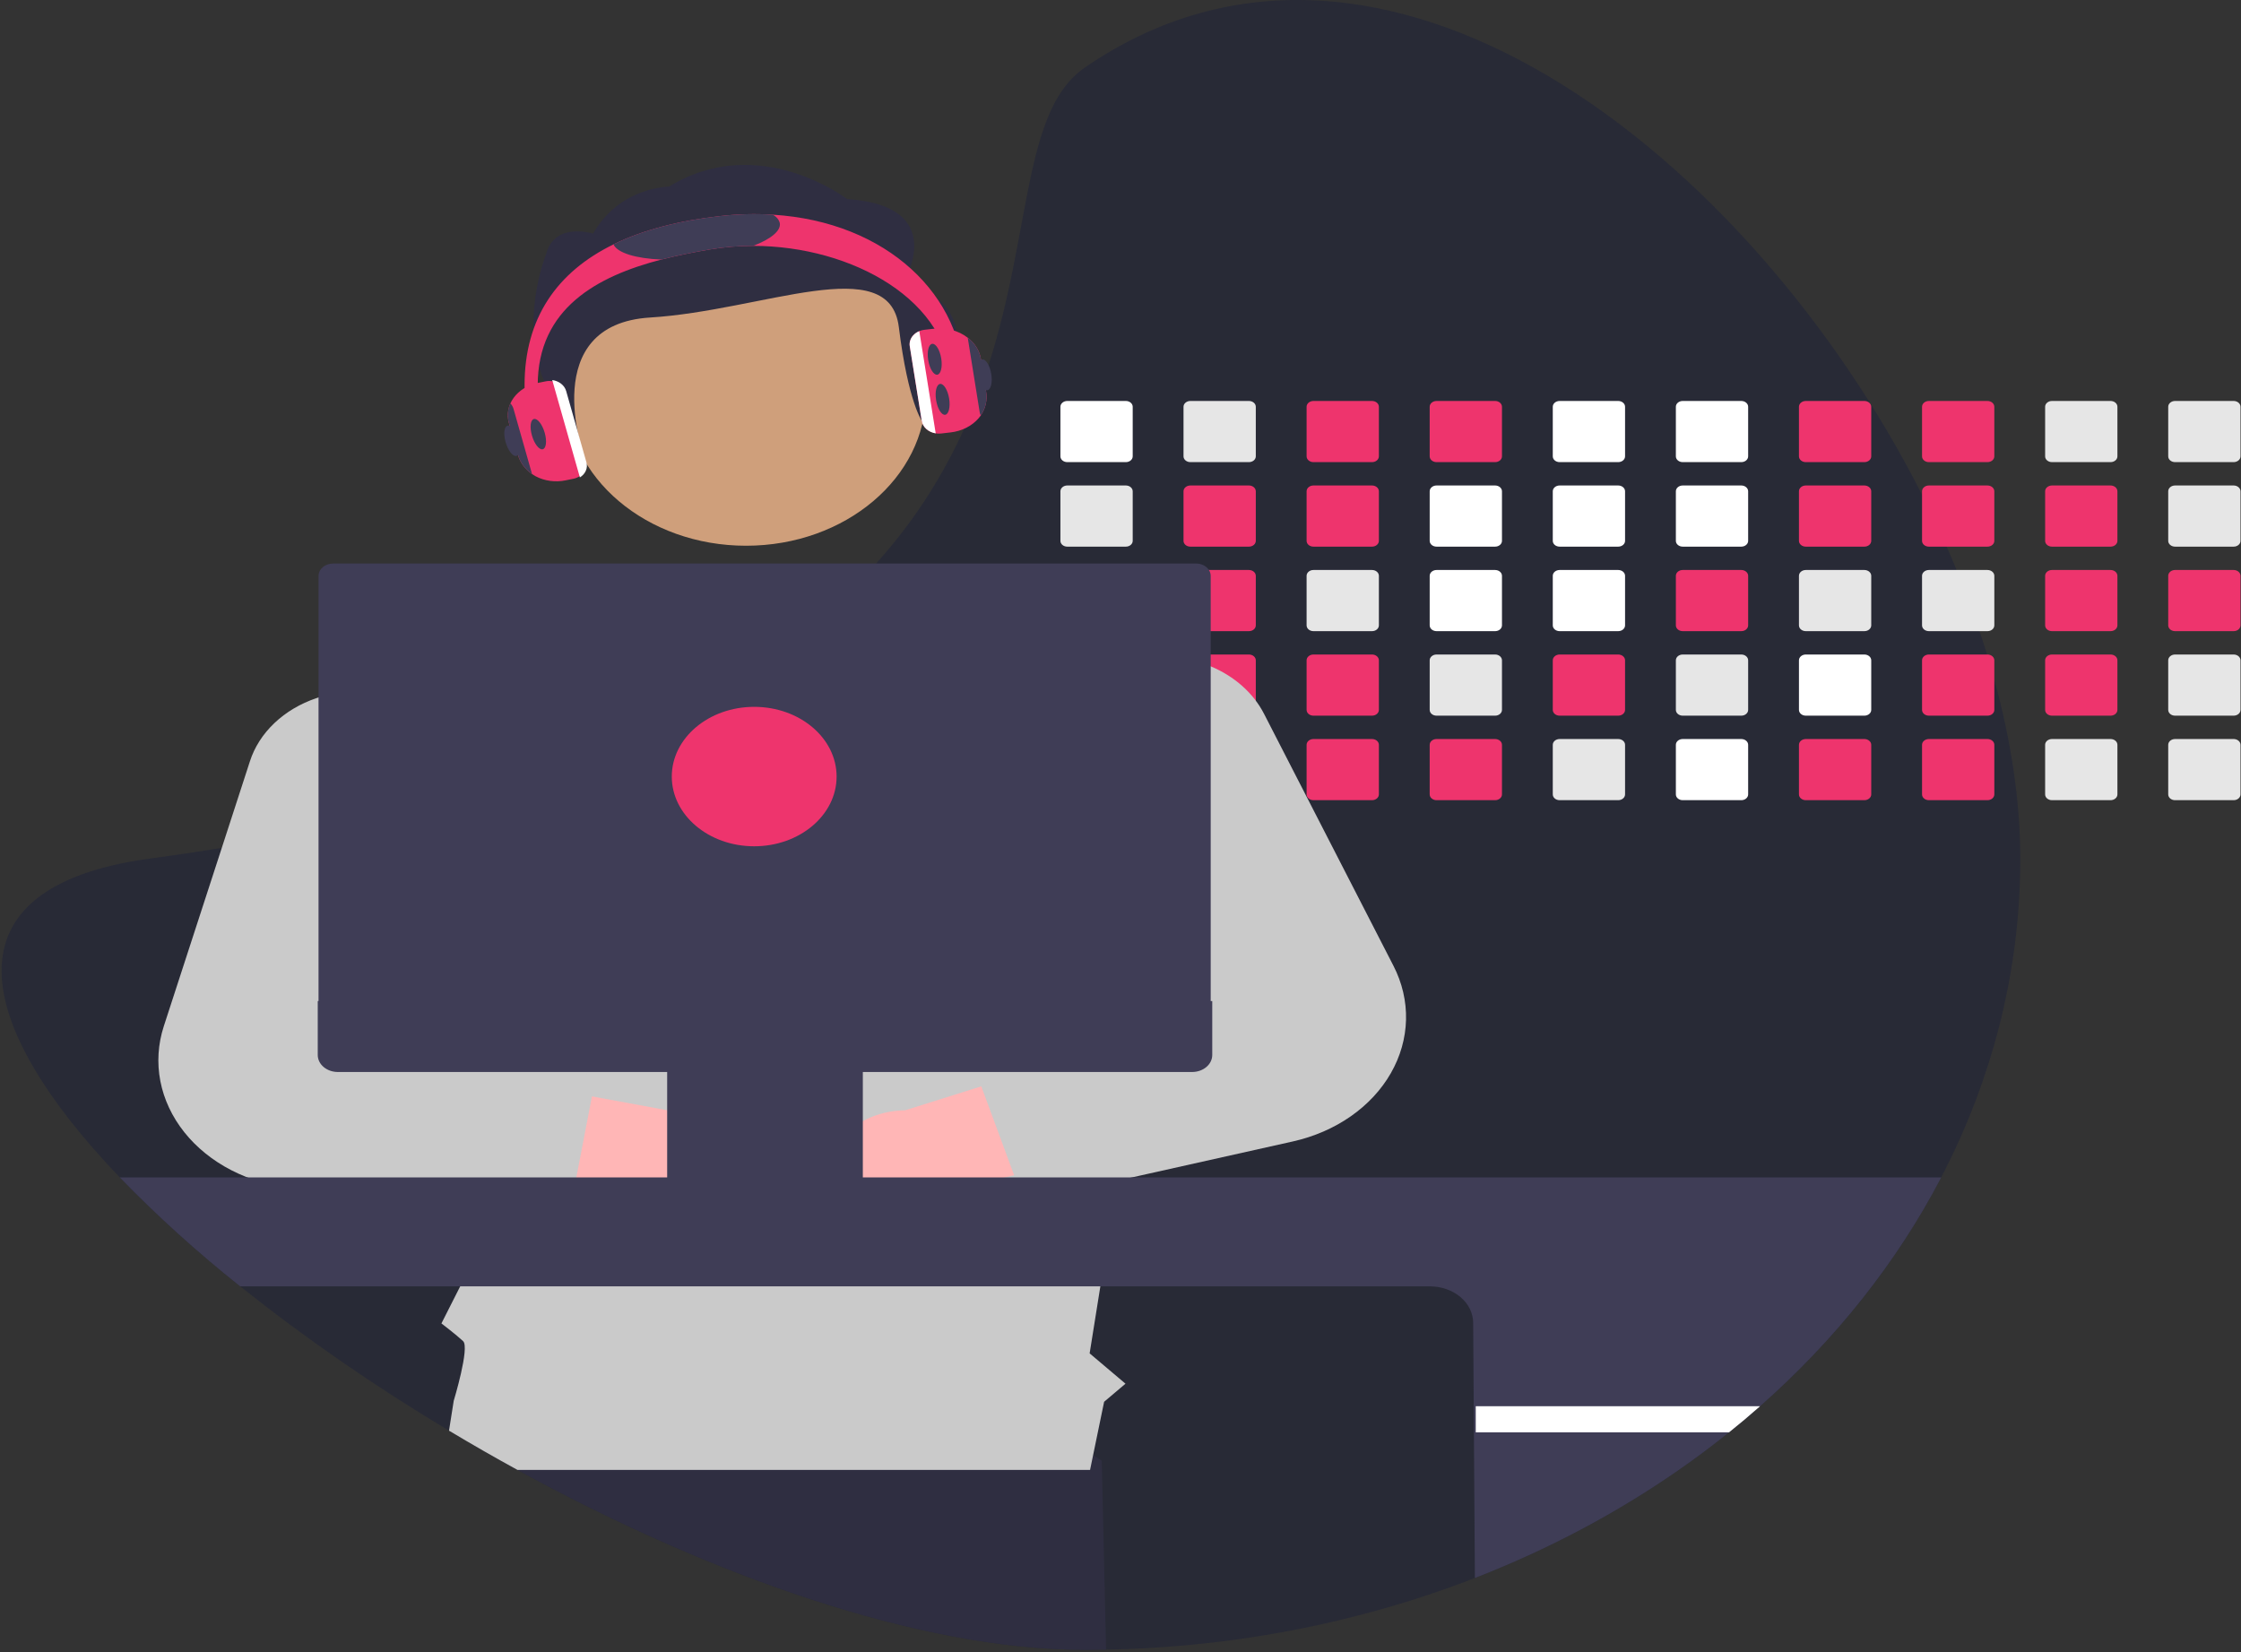 <svg width="514" height="379" viewBox="0 0 514 379" fill="none" xmlns="http://www.w3.org/2000/svg">
<rect x="0" y="0" width="514" height="379" fill="#333333" stroke="none"/>
<g clip-path="url(#clip0_344_112)">
<path d="M463.376 196.937C463.443 243.762 442.05 288.787 403.694 322.545C401.382 324.593 399.007 326.592 396.57 328.541C392.857 331.53 389.019 334.402 385.056 337.159C347.987 362.998 301.709 377.518 253.69 378.376C252.09 378.407 250.484 378.422 248.872 378.422C210.575 378.422 162.407 361.116 118.695 337.159C115.079 335.177 111.494 333.149 107.942 331.075C106.282 330.115 104.63 329.141 102.985 328.153C86.126 318.081 70.124 307.021 55.095 295.053C45.256 287.24 36.029 278.893 27.473 270.064C-6.114 235.012 -13.522 203.429 34.362 196.937C40.031 196.171 45.534 195.352 50.869 194.48C58.597 193.223 65.993 191.866 73.057 190.409C82.572 188.452 91.512 186.331 99.876 184.044C102.69 183.278 105.439 182.496 108.123 181.699C147.815 169.905 174.38 154.524 192.463 137.836C195.53 135.012 198.357 132.153 200.945 129.26C204.905 124.857 208.502 120.228 211.711 115.407C216.139 108.708 219.858 101.691 222.826 94.438L222.989 94.04C237.376 58.927 232.999 26.358 248.872 15.457C316.722 -31.144 401.194 35.22 440.843 113.481C442.842 117.424 444.722 121.392 446.482 125.383C447.273 127.166 448.036 128.952 448.771 130.741C450.703 135.405 452.456 140.08 454.029 144.768C454.633 146.556 455.209 148.342 455.756 150.126C456.342 152.052 456.903 153.973 457.423 155.893C461.281 169.956 463.376 183.824 463.376 196.937Z" fill="#282A36"/>
<path d="M253.69 378.376C252.09 378.407 250.484 378.422 248.872 378.422C210.575 378.422 162.407 361.116 118.695 337.159C115.079 335.177 111.494 333.149 107.942 331.075L111.058 315.036L205.371 304.442L252.706 335.064L253.69 378.376Z" fill="#2F2E41"/>
<path d="M258.23 91.971H244.79C244.374 91.971 243.975 92.111 243.681 92.36C243.386 92.609 243.221 92.947 243.221 93.299V104.675C243.221 104.849 243.262 105.021 243.341 105.182C243.42 105.343 243.535 105.489 243.681 105.611C243.827 105.734 244 105.832 244.19 105.898C244.381 105.964 244.585 105.998 244.79 105.998H258.23C258.645 105.998 259.044 105.859 259.338 105.611C259.632 105.363 259.798 105.026 259.8 104.675V93.299C259.799 92.947 259.633 92.61 259.339 92.361C259.045 92.112 258.646 91.972 258.23 91.971Z" fill="white"/>
<path d="M258.23 111.356H244.79C244.374 111.356 243.975 111.496 243.681 111.745C243.386 111.994 243.221 112.332 243.221 112.684V124.06C243.221 124.234 243.262 124.406 243.341 124.567C243.42 124.728 243.535 124.874 243.681 124.997C243.827 125.12 244 125.217 244.19 125.283C244.381 125.349 244.585 125.383 244.79 125.383H258.23C258.645 125.383 259.044 125.244 259.338 124.996C259.632 124.748 259.798 124.411 259.8 124.06V112.684C259.799 112.332 259.633 111.995 259.339 111.746C259.045 111.497 258.646 111.357 258.23 111.356Z" fill="#E6E6E6"/>
<path d="M258.23 130.741H244.79C244.374 130.741 243.975 130.881 243.681 131.13C243.386 131.379 243.221 131.717 243.221 132.069V143.44C243.22 143.614 243.261 143.787 243.339 143.948C243.418 144.11 243.534 144.256 243.68 144.38C243.825 144.503 243.999 144.601 244.189 144.667C244.38 144.734 244.584 144.768 244.79 144.768H258.23C258.646 144.768 259.046 144.628 259.34 144.379C259.634 144.13 259.8 143.792 259.8 143.44V132.069C259.799 131.717 259.633 131.38 259.339 131.131C259.045 130.882 258.646 130.742 258.23 130.741Z" fill="#E6E6E6"/>
<path d="M259.776 151.219C259.709 150.914 259.518 150.637 259.236 150.437C258.953 150.238 258.598 150.128 258.23 150.126H244.79C244.374 150.126 243.975 150.266 243.681 150.515C243.386 150.764 243.221 151.102 243.221 151.454V162.825C243.22 162.999 243.261 163.172 243.339 163.334C243.418 163.495 243.534 163.641 243.68 163.765C243.825 163.888 243.999 163.986 244.189 164.053C244.38 164.119 244.584 164.153 244.79 164.153H258.23C258.646 164.153 259.046 164.013 259.34 163.764C259.634 163.515 259.8 163.177 259.8 162.825V151.454C259.801 151.376 259.793 151.297 259.776 151.219Z" fill="#E6E6E6"/>
<path d="M258.84 169.614C258.647 169.546 258.439 169.511 258.23 169.511H244.79C244.584 169.511 244.38 169.545 244.189 169.612C243.999 169.678 243.825 169.776 243.68 169.9C243.534 170.023 243.418 170.17 243.339 170.331C243.261 170.492 243.22 170.665 243.221 170.84V182.21C243.22 182.385 243.26 182.558 243.338 182.719C243.417 182.881 243.532 183.028 243.678 183.151C243.824 183.275 243.998 183.372 244.189 183.439C244.379 183.505 244.584 183.539 244.79 183.538H258.23C258.646 183.538 259.046 183.398 259.34 183.149C259.634 182.9 259.8 182.562 259.8 182.21V170.84C259.799 170.578 259.708 170.323 259.537 170.105C259.367 169.887 259.124 169.716 258.84 169.614Z" fill="#E6E6E6"/>
<path d="M286.462 91.971H273.022C272.606 91.971 272.207 92.111 271.913 92.36C271.618 92.609 271.453 92.947 271.453 93.299V104.675C271.453 104.849 271.494 105.021 271.573 105.182C271.652 105.343 271.767 105.489 271.913 105.611C272.059 105.734 272.232 105.832 272.422 105.898C272.613 105.964 272.816 105.998 273.022 105.998H286.462C286.877 105.998 287.276 105.859 287.57 105.611C287.864 105.363 288.03 105.026 288.032 104.675V93.299C288.031 92.947 287.865 92.61 287.571 92.361C287.276 92.112 286.878 91.972 286.462 91.971Z" fill="#E6E6E6"/>
<path d="M286.462 111.356H273.022C272.606 111.356 272.207 111.496 271.912 111.745C271.618 111.994 271.453 112.332 271.453 112.684V124.06C271.453 124.234 271.494 124.406 271.573 124.567C271.652 124.728 271.767 124.874 271.913 124.997C272.059 125.12 272.232 125.217 272.422 125.283C272.613 125.349 272.816 125.383 273.022 125.383H286.462C286.877 125.383 287.276 125.244 287.57 124.996C287.864 124.748 288.03 124.411 288.032 124.06V112.684C288.031 112.332 287.865 111.995 287.571 111.746C287.276 111.497 286.878 111.357 286.462 111.356Z" fill="#EE346D"/>
<path d="M286.462 130.741H273.022C272.606 130.741 272.207 130.881 271.912 131.13C271.618 131.379 271.453 131.717 271.453 132.069V143.44C271.452 143.614 271.492 143.787 271.571 143.948C271.65 144.11 271.766 144.256 271.911 144.38C272.057 144.503 272.23 144.601 272.421 144.667C272.612 144.734 272.816 144.768 273.022 144.768H286.462C286.878 144.768 287.277 144.628 287.572 144.379C287.866 144.13 288.032 143.792 288.032 143.44V132.069C288.031 131.717 287.865 131.38 287.571 131.131C287.276 130.882 286.878 130.742 286.462 130.741Z" fill="#EE346D"/>
<path d="M286.462 150.126H273.022C272.693 150.126 272.372 150.214 272.106 150.378C271.839 150.541 271.64 150.771 271.537 151.035C271.481 151.17 271.453 151.312 271.453 151.454V162.825C271.452 162.999 271.492 163.172 271.571 163.334C271.65 163.495 271.765 163.641 271.911 163.765C272.057 163.888 272.23 163.986 272.421 164.053C272.612 164.119 272.816 164.153 273.022 164.153H286.462C286.878 164.153 287.277 164.013 287.572 163.764C287.866 163.515 288.032 163.177 288.032 162.825V151.454C288.031 151.102 287.865 150.765 287.571 150.516C287.276 150.268 286.878 150.127 286.462 150.126Z" fill="#EE346D"/>
<path d="M286.462 169.511H273.022C272.816 169.511 272.612 169.545 272.421 169.612C272.23 169.678 272.057 169.776 271.911 169.9C271.766 170.023 271.65 170.17 271.571 170.331C271.492 170.492 271.452 170.665 271.453 170.84V182.21C271.452 182.385 271.492 182.558 271.571 182.719C271.65 182.88 271.766 183.027 271.911 183.15C272.057 183.273 272.23 183.371 272.421 183.438C272.612 183.505 272.816 183.539 273.022 183.538H286.462C286.878 183.538 287.277 183.398 287.572 183.149C287.866 182.9 288.032 182.562 288.032 182.21V170.84C288.032 170.487 287.866 170.15 287.572 169.901C287.277 169.652 286.878 169.512 286.462 169.511Z" fill="#E6E6E6"/>
<path d="M314.694 91.971H301.254C300.838 91.971 300.439 92.111 300.144 92.36C299.85 92.609 299.685 92.947 299.684 93.299V104.675C299.685 104.849 299.725 105.021 299.804 105.182C299.883 105.343 299.999 105.489 300.145 105.611C300.291 105.734 300.464 105.832 300.654 105.898C300.844 105.964 301.048 105.998 301.254 105.998H314.694C315.109 105.998 315.508 105.859 315.802 105.611C316.096 105.363 316.262 105.026 316.264 104.675V93.299C316.262 92.947 316.097 92.61 315.802 92.361C315.508 92.112 315.11 91.972 314.694 91.971Z" fill="#EE346D"/>
<path d="M314.694 111.356H301.254C300.838 111.356 300.439 111.496 300.144 111.745C299.85 111.994 299.685 112.332 299.684 112.684V124.06C299.685 124.234 299.725 124.406 299.804 124.567C299.883 124.728 299.999 124.874 300.145 124.997C300.291 125.12 300.464 125.217 300.654 125.283C300.844 125.349 301.048 125.383 301.254 125.383H314.694C315.109 125.383 315.508 125.244 315.802 124.996C316.096 124.748 316.262 124.411 316.264 124.06V112.684C316.262 112.332 316.097 111.995 315.802 111.746C315.508 111.497 315.11 111.357 314.694 111.356Z" fill="#EE346D"/>
<path d="M314.694 130.741H301.254C300.838 130.741 300.439 130.881 300.144 131.13C299.85 131.379 299.685 131.717 299.684 132.069V143.44C299.684 143.614 299.724 143.787 299.803 143.948C299.882 144.11 299.997 144.256 300.143 144.38C300.289 144.503 300.462 144.601 300.653 144.667C300.843 144.734 301.048 144.768 301.254 144.768H314.694C315.11 144.768 315.509 144.628 315.804 144.379C316.098 144.13 316.263 143.792 316.264 143.44V132.069C316.262 131.717 316.097 131.38 315.802 131.131C315.508 130.882 315.11 130.742 314.694 130.741Z" fill="#E6E6E6"/>
<path d="M314.694 150.126H301.254C300.838 150.126 300.439 150.266 300.144 150.515C299.85 150.764 299.685 151.102 299.684 151.454V162.825C299.684 162.999 299.724 163.172 299.803 163.334C299.882 163.495 299.997 163.641 300.143 163.765C300.289 163.888 300.462 163.986 300.653 164.053C300.843 164.119 301.048 164.153 301.254 164.153H314.694C315.11 164.153 315.509 164.013 315.804 163.764C316.098 163.515 316.263 163.177 316.264 162.825V151.454C316.262 151.102 316.097 150.765 315.802 150.516C315.508 150.268 315.11 150.127 314.694 150.126Z" fill="#EE346D"/>
<path d="M314.694 169.511H301.254C301.048 169.511 300.843 169.545 300.653 169.612C300.462 169.678 300.289 169.776 300.143 169.9C299.997 170.023 299.882 170.17 299.803 170.331C299.724 170.492 299.684 170.665 299.684 170.84V182.21C299.684 182.385 299.724 182.558 299.803 182.719C299.882 182.88 299.997 183.027 300.143 183.15C300.289 183.273 300.462 183.371 300.653 183.438C300.843 183.505 301.048 183.539 301.254 183.538H314.694C315.11 183.538 315.509 183.398 315.804 183.149C316.098 182.9 316.263 182.562 316.264 182.21V170.84C316.263 170.487 316.098 170.15 315.804 169.901C315.509 169.652 315.11 169.512 314.694 169.511Z" fill="#EE346D"/>
<path d="M342.926 91.971H329.486C329.07 91.971 328.67 92.111 328.376 92.36C328.082 92.609 327.916 92.947 327.916 93.299V104.675C327.916 104.849 327.957 105.021 328.036 105.182C328.115 105.343 328.231 105.489 328.377 105.611C328.522 105.734 328.695 105.832 328.886 105.898C329.076 105.964 329.28 105.998 329.486 105.998H342.926C343.341 105.998 343.739 105.859 344.034 105.611C344.328 105.363 344.494 105.026 344.495 104.675V93.299C344.494 92.947 344.328 92.61 344.034 92.361C343.74 92.112 343.341 91.972 342.926 91.971Z" fill="#EE346D"/>
<path d="M342.926 111.356H329.486C329.07 111.356 328.67 111.496 328.376 111.745C328.082 111.994 327.916 112.332 327.916 112.684V124.06C327.916 124.234 327.957 124.406 328.036 124.567C328.115 124.728 328.231 124.874 328.377 124.997C328.522 125.12 328.695 125.217 328.886 125.283C329.076 125.349 329.28 125.383 329.486 125.383H342.926C343.341 125.383 343.739 125.244 344.034 124.996C344.328 124.748 344.494 124.411 344.495 124.06V112.684C344.494 112.332 344.328 111.995 344.034 111.746C343.74 111.497 343.341 111.357 342.926 111.356Z" fill="white"/>
<path d="M342.926 130.741H329.486C329.07 130.741 328.67 130.881 328.376 131.13C328.082 131.379 327.916 131.717 327.916 132.069V143.44C327.916 143.614 327.956 143.787 328.035 143.948C328.113 144.11 328.229 144.256 328.375 144.38C328.521 144.503 328.694 144.601 328.885 144.667C329.075 144.734 329.28 144.768 329.486 144.768H342.926C343.342 144.768 343.741 144.628 344.035 144.379C344.33 144.13 344.495 143.792 344.495 143.44V132.069C344.494 131.717 344.328 131.38 344.034 131.131C343.74 130.882 343.342 130.742 342.926 130.741Z" fill="white"/>
<path d="M342.926 150.126H329.486C329.07 150.126 328.67 150.266 328.376 150.515C328.082 150.764 327.916 151.102 327.916 151.454V162.825C327.916 162.999 327.956 163.172 328.035 163.334C328.113 163.495 328.229 163.641 328.375 163.765C328.521 163.888 328.694 163.986 328.885 164.053C329.075 164.119 329.28 164.153 329.486 164.153H342.926C343.342 164.153 343.741 164.013 344.035 163.764C344.33 163.515 344.495 163.177 344.495 162.825V151.454C344.494 151.102 344.328 150.765 344.034 150.516C343.74 150.268 343.342 150.127 342.926 150.126Z" fill="#E6E6E6"/>
<path d="M342.926 169.511H329.486C329.28 169.511 329.075 169.545 328.885 169.612C328.694 169.678 328.521 169.776 328.375 169.9C328.229 170.023 328.113 170.17 328.035 170.331C327.956 170.492 327.916 170.665 327.916 170.84V182.21C327.916 182.385 327.956 182.558 328.035 182.719C328.113 182.88 328.229 183.027 328.375 183.15C328.521 183.273 328.694 183.371 328.885 183.438C329.075 183.505 329.28 183.539 329.486 183.538H342.926C343.342 183.538 343.741 183.398 344.035 183.149C344.33 182.9 344.495 182.562 344.495 182.21V170.84C344.495 170.487 344.33 170.15 344.035 169.901C343.741 169.652 343.342 169.512 342.926 169.511Z" fill="#EE346D"/>
<path d="M371.157 91.971H357.712C357.296 91.972 356.898 92.112 356.605 92.361C356.312 92.61 356.148 92.948 356.148 93.299V104.675C356.148 105.025 356.313 105.362 356.606 105.61C356.899 105.858 357.297 105.998 357.712 105.998H371.157C371.573 105.998 371.971 105.859 372.265 105.611C372.56 105.363 372.726 105.026 372.727 104.675V93.299C372.726 92.947 372.56 92.61 372.266 92.361C371.972 92.112 371.573 91.972 371.157 91.971Z" fill="white"/>
<path d="M371.157 111.356H357.712C357.296 111.357 356.898 111.498 356.605 111.747C356.312 111.996 356.148 112.333 356.148 112.684V124.06C356.148 124.411 356.313 124.747 356.606 124.995C356.899 125.243 357.297 125.383 357.712 125.383H371.157C371.573 125.383 371.971 125.244 372.265 124.996C372.56 124.748 372.726 124.411 372.727 124.06V112.684C372.726 112.332 372.56 111.995 372.266 111.746C371.972 111.497 371.573 111.357 371.157 111.356Z" fill="white"/>
<path d="M371.157 130.741H357.712C357.296 130.742 356.898 130.883 356.605 131.132C356.312 131.381 356.148 131.718 356.148 132.069V143.44C356.147 143.614 356.187 143.786 356.266 143.947C356.344 144.108 356.459 144.255 356.604 144.378C356.749 144.502 356.922 144.599 357.112 144.666C357.302 144.733 357.506 144.768 357.712 144.768H371.157C371.574 144.768 371.973 144.628 372.267 144.379C372.561 144.13 372.727 143.792 372.727 143.44V132.069C372.726 131.717 372.56 131.38 372.266 131.131C371.972 130.882 371.573 130.742 371.157 130.741Z" fill="white"/>
<path d="M371.157 150.126H357.712C357.296 150.127 356.898 150.268 356.605 150.517C356.312 150.766 356.148 151.103 356.148 151.454V162.825C356.147 162.999 356.187 163.172 356.266 163.333C356.344 163.494 356.459 163.64 356.604 163.763C356.749 163.887 356.922 163.985 357.112 164.051C357.302 164.118 357.506 164.153 357.712 164.153H371.157C371.574 164.153 371.973 164.013 372.267 163.764C372.561 163.515 372.727 163.177 372.727 162.825V151.454C372.726 151.102 372.56 150.765 372.266 150.516C371.972 150.268 371.573 150.127 371.157 150.126Z" fill="#EE346D"/>
<path d="M371.157 169.511H357.712C357.506 169.512 357.302 169.546 357.112 169.613C356.922 169.68 356.749 169.778 356.604 169.901C356.459 170.025 356.344 170.171 356.266 170.332C356.187 170.493 356.147 170.665 356.148 170.84V182.21C356.147 182.384 356.187 182.557 356.266 182.718C356.344 182.879 356.459 183.025 356.604 183.149C356.749 183.272 356.922 183.37 357.112 183.437C357.302 183.504 357.506 183.538 357.712 183.538H371.157C371.574 183.538 371.973 183.398 372.267 183.149C372.561 182.9 372.727 182.562 372.727 182.21V170.84C372.727 170.487 372.561 170.15 372.267 169.901C371.973 169.652 371.574 169.512 371.157 169.511Z" fill="#E6E6E6"/>
<path d="M399.389 91.971H385.943C385.528 91.972 385.13 92.112 384.837 92.361C384.544 92.61 384.379 92.948 384.38 93.299V104.675C384.38 105.025 384.544 105.362 384.838 105.61C385.131 105.858 385.529 105.998 385.943 105.998H399.389C399.804 105.998 400.203 105.859 400.497 105.611C400.791 105.363 400.957 105.026 400.959 104.675V93.299C400.958 92.947 400.792 92.61 400.498 92.361C400.204 92.112 399.805 91.972 399.389 91.971Z" fill="white"/>
<path d="M399.389 111.356H385.943C385.528 111.357 385.13 111.498 384.837 111.747C384.544 111.996 384.379 112.333 384.38 112.684V124.06C384.38 124.411 384.544 124.747 384.838 124.995C385.131 125.243 385.529 125.383 385.943 125.383H399.389C399.804 125.383 400.203 125.244 400.497 124.996C400.791 124.748 400.957 124.411 400.959 124.06V112.684C400.958 112.332 400.792 111.995 400.498 111.746C400.204 111.497 399.805 111.357 399.389 111.356Z" fill="white"/>
<path d="M399.389 130.741H385.943C385.528 130.742 385.13 130.883 384.837 131.132C384.544 131.381 384.379 131.718 384.38 132.069V143.44C384.379 143.614 384.419 143.786 384.497 143.947C384.576 144.108 384.691 144.255 384.836 144.378C384.981 144.502 385.154 144.599 385.344 144.666C385.534 144.733 385.738 144.768 385.943 144.768H399.389C399.805 144.768 400.205 144.628 400.499 144.379C400.793 144.13 400.959 143.792 400.959 143.44V132.069C400.958 131.717 400.792 131.38 400.498 131.131C400.204 130.882 399.805 130.742 399.389 130.741Z" fill="#EE346D"/>
<path d="M399.389 150.126H385.943C385.528 150.127 385.13 150.268 384.837 150.517C384.544 150.766 384.379 151.103 384.38 151.454V162.825C384.379 162.999 384.419 163.172 384.497 163.333C384.576 163.494 384.691 163.64 384.836 163.763C384.981 163.887 385.154 163.985 385.344 164.051C385.534 164.118 385.738 164.153 385.943 164.153H399.389C399.805 164.153 400.205 164.013 400.499 163.764C400.793 163.515 400.959 163.177 400.959 162.825V151.454C400.958 151.102 400.792 150.765 400.498 150.516C400.204 150.268 399.805 150.127 399.389 150.126Z" fill="#E6E6E6"/>
<path d="M399.389 169.511H385.943C385.738 169.512 385.534 169.546 385.344 169.613C385.154 169.68 384.981 169.778 384.836 169.901C384.691 170.025 384.576 170.171 384.497 170.332C384.419 170.493 384.379 170.665 384.38 170.84V182.21C384.379 182.384 384.419 182.557 384.497 182.718C384.576 182.879 384.691 183.025 384.836 183.149C384.981 183.272 385.154 183.37 385.344 183.437C385.534 183.504 385.738 183.538 385.943 183.538H399.389C399.805 183.538 400.205 183.398 400.499 183.149C400.793 182.9 400.959 182.562 400.959 182.21V170.84C400.959 170.487 400.793 170.15 400.499 169.901C400.205 169.652 399.805 169.512 399.389 169.511Z" fill="white"/>
<path d="M427.621 91.971H414.175C413.76 91.972 413.362 92.112 413.069 92.361C412.776 92.61 412.611 92.948 412.611 93.299V104.675C412.611 105.025 412.776 105.362 413.07 105.61C413.363 105.858 413.76 105.998 414.175 105.998H427.621C428.036 105.998 428.435 105.859 428.729 105.611C429.023 105.363 429.189 105.026 429.191 104.675V93.299C429.189 92.947 429.024 92.61 428.73 92.361C428.435 92.112 428.037 91.972 427.621 91.971Z" fill="#EE346D"/>
<path d="M427.621 111.356H414.175C413.76 111.357 413.362 111.498 413.069 111.747C412.776 111.996 412.611 112.333 412.611 112.684V124.06C412.611 124.411 412.776 124.747 413.07 124.995C413.363 125.243 413.76 125.383 414.175 125.383H427.621C428.036 125.383 428.435 125.244 428.729 124.996C429.023 124.748 429.189 124.411 429.191 124.06V112.684C429.189 112.332 429.024 111.995 428.73 111.746C428.435 111.497 428.037 111.357 427.621 111.356Z" fill="#EE346D"/>
<path d="M427.621 130.741H414.175C413.76 130.742 413.362 130.883 413.069 131.132C412.776 131.381 412.611 131.718 412.611 132.069V143.44C412.611 143.614 412.651 143.786 412.729 143.947C412.807 144.108 412.923 144.255 413.068 144.378C413.213 144.502 413.386 144.599 413.576 144.666C413.766 144.733 413.969 144.768 414.175 144.768H427.621C428.037 144.768 428.436 144.628 428.731 144.379C429.025 144.13 429.19 143.792 429.191 143.44V132.069C429.189 131.717 429.024 131.38 428.73 131.131C428.435 130.882 428.037 130.742 427.621 130.741Z" fill="#E6E6E6"/>
<path d="M427.621 150.126H414.175C413.76 150.127 413.362 150.268 413.069 150.517C412.776 150.766 412.611 151.103 412.611 151.454V162.825C412.611 162.999 412.651 163.172 412.729 163.333C412.807 163.494 412.923 163.64 413.068 163.763C413.213 163.887 413.386 163.985 413.576 164.051C413.766 164.118 413.969 164.153 414.175 164.153H427.621C428.037 164.153 428.436 164.013 428.731 163.764C429.025 163.515 429.191 163.177 429.191 162.825V151.454C429.189 151.102 429.024 150.765 428.73 150.516C428.435 150.268 428.037 150.127 427.621 150.126Z" fill="white"/>
<path d="M427.621 169.511H414.175C413.969 169.512 413.766 169.546 413.576 169.613C413.386 169.68 413.213 169.778 413.068 169.901C412.923 170.025 412.807 170.171 412.729 170.332C412.651 170.493 412.611 170.665 412.611 170.84V182.21C412.611 182.384 412.651 182.557 412.729 182.718C412.807 182.879 412.923 183.025 413.068 183.149C413.213 183.272 413.386 183.37 413.576 183.437C413.766 183.504 413.969 183.538 414.175 183.538H427.621C428.037 183.538 428.436 183.398 428.731 183.149C429.025 182.9 429.19 182.562 429.191 182.21V170.84C429.19 170.487 429.025 170.15 428.731 169.901C428.436 169.652 428.037 169.512 427.621 169.511Z" fill="#EE346D"/>
<path d="M455.853 91.971H442.407C441.992 91.972 441.594 92.112 441.301 92.361C441.008 92.61 440.843 92.948 440.843 93.299V104.675C440.843 105.025 441.008 105.362 441.301 105.61C441.595 105.858 441.992 105.998 442.407 105.998H455.853C456.268 105.998 456.667 105.859 456.961 105.611C457.255 105.363 457.421 105.026 457.423 104.675V93.299C457.421 92.947 457.256 92.61 456.961 92.361C456.667 92.112 456.269 91.972 455.853 91.971Z" fill="#EE346D"/>
<path d="M455.853 111.356H442.407C441.992 111.357 441.594 111.498 441.301 111.747C441.008 111.996 440.843 112.333 440.843 112.684V124.06C440.843 124.411 441.008 124.747 441.301 124.995C441.595 125.243 441.992 125.383 442.407 125.383H455.853C456.268 125.383 456.667 125.244 456.961 124.996C457.255 124.748 457.421 124.411 457.423 124.06V112.684C457.421 112.332 457.256 111.995 456.961 111.746C456.667 111.497 456.269 111.357 455.853 111.356Z" fill="#EE346D"/>
<path d="M455.853 130.741H442.407C441.992 130.742 441.594 130.883 441.301 131.132C441.008 131.381 440.843 131.718 440.843 132.069V143.44C440.843 143.614 440.883 143.786 440.961 143.947C441.039 144.108 441.154 144.255 441.3 144.378C441.445 144.502 441.617 144.599 441.807 144.666C441.998 144.733 442.201 144.768 442.407 144.768H455.853C456.269 144.768 456.668 144.628 456.963 144.379C457.257 144.13 457.422 143.792 457.423 143.44V132.069C457.421 131.717 457.256 131.38 456.961 131.131C456.667 130.882 456.269 130.742 455.853 130.741Z" fill="#E6E6E6"/>
<path d="M455.853 150.126H442.407C441.992 150.127 441.594 150.268 441.301 150.517C441.008 150.766 440.843 151.103 440.843 151.454V162.825C440.843 162.999 440.883 163.172 440.961 163.333C441.039 163.494 441.154 163.64 441.3 163.763C441.445 163.887 441.617 163.985 441.807 164.051C441.998 164.118 442.201 164.153 442.407 164.153H455.853C456.269 164.153 456.668 164.013 456.963 163.764C457.257 163.515 457.422 163.177 457.423 162.825V151.454C457.421 151.102 457.256 150.765 456.961 150.516C456.667 150.268 456.269 150.127 455.853 150.126Z" fill="#EE346D"/>
<path d="M455.853 169.511H442.407C442.201 169.512 441.998 169.546 441.807 169.613C441.617 169.68 441.445 169.778 441.3 169.901C441.154 170.025 441.039 170.171 440.961 170.332C440.883 170.493 440.843 170.665 440.843 170.84V182.21C440.843 182.384 440.883 182.557 440.961 182.718C441.039 182.879 441.154 183.025 441.3 183.149C441.445 183.272 441.617 183.37 441.807 183.437C441.997 183.504 442.201 183.538 442.407 183.538H455.853C456.269 183.538 456.668 183.398 456.963 183.149C457.257 182.9 457.422 182.562 457.423 182.21V170.84C457.422 170.487 457.257 170.15 456.963 169.901C456.668 169.652 456.269 169.512 455.853 169.511Z" fill="#EE346D"/>
<path d="M484.085 91.971H470.639C470.223 91.972 469.826 92.112 469.533 92.361C469.239 92.61 469.075 92.948 469.075 93.299V104.675C469.075 105.025 469.24 105.362 469.533 105.61C469.826 105.858 470.224 105.998 470.639 105.998H484.085C484.5 105.998 484.898 105.859 485.193 105.611C485.487 105.363 485.653 105.026 485.654 104.675V93.299C485.653 92.947 485.487 92.61 485.193 92.361C484.899 92.112 484.5 91.972 484.085 91.971Z" fill="#E6E6E6"/>
<path d="M484.085 111.356H470.639C470.223 111.357 469.826 111.498 469.533 111.747C469.239 111.996 469.075 112.333 469.075 112.684V124.06C469.075 124.411 469.24 124.747 469.533 124.995C469.826 125.243 470.224 125.383 470.639 125.383H484.085C484.5 125.383 484.898 125.244 485.193 124.996C485.487 124.748 485.653 124.411 485.654 124.06V112.684C485.653 112.332 485.487 111.995 485.193 111.746C484.899 111.497 484.5 111.357 484.085 111.356Z" fill="#EE346D"/>
<path d="M484.085 130.741H470.639C470.223 130.742 469.826 130.883 469.533 131.132C469.239 131.381 469.075 131.718 469.075 132.069V143.44C469.075 143.614 469.115 143.786 469.193 143.947C469.271 144.108 469.386 144.255 469.531 144.378C469.677 144.502 469.849 144.599 470.039 144.666C470.229 144.733 470.433 144.768 470.639 144.768H484.085C484.501 144.768 484.9 144.628 485.194 144.379C485.489 144.13 485.654 143.792 485.654 143.44V132.069C485.653 131.717 485.487 131.38 485.193 131.131C484.899 130.882 484.5 130.742 484.085 130.741Z" fill="#EE346D"/>
<path d="M484.085 150.126H470.639C470.223 150.127 469.826 150.268 469.533 150.517C469.239 150.766 469.075 151.103 469.075 151.454V162.825C469.075 162.999 469.115 163.172 469.193 163.333C469.271 163.494 469.386 163.64 469.531 163.763C469.677 163.887 469.849 163.985 470.039 164.051C470.229 164.118 470.433 164.153 470.639 164.153H484.085C484.501 164.153 484.9 164.013 485.194 163.764C485.489 163.515 485.654 163.177 485.654 162.825V151.454C485.653 151.102 485.487 150.765 485.193 150.516C484.899 150.268 484.5 150.127 484.085 150.126Z" fill="#EE346D"/>
<path d="M484.085 169.511H470.639C470.433 169.512 470.229 169.546 470.039 169.613C469.849 169.68 469.677 169.778 469.531 169.901C469.386 170.025 469.271 170.171 469.193 170.332C469.115 170.493 469.075 170.665 469.075 170.84V182.21C469.075 182.384 469.115 182.557 469.193 182.718C469.271 182.879 469.386 183.025 469.531 183.149C469.677 183.272 469.849 183.37 470.039 183.437C470.229 183.504 470.433 183.538 470.639 183.538H484.085C484.501 183.538 484.9 183.398 485.194 183.149C485.489 182.9 485.654 182.562 485.654 182.21V170.84C485.654 170.487 485.489 170.15 485.194 169.901C484.9 169.652 484.501 169.512 484.085 169.511Z" fill="#E6E6E6"/>
<path d="M512.316 91.971H498.871C498.455 91.972 498.057 92.112 497.764 92.361C497.471 92.61 497.307 92.948 497.307 93.299V104.675C497.307 105.025 497.472 105.362 497.765 105.61C498.058 105.858 498.456 105.998 498.871 105.998H512.316C512.732 105.998 513.13 105.859 513.424 105.611C513.719 105.363 513.885 105.026 513.886 104.675V93.299C513.885 92.947 513.719 92.61 513.425 92.361C513.131 92.112 512.732 91.972 512.316 91.971Z" fill="#E6E6E6"/>
<path d="M512.316 111.356H498.871C498.455 111.357 498.057 111.498 497.764 111.747C497.471 111.996 497.307 112.333 497.307 112.684V124.06C497.307 124.411 497.472 124.747 497.765 124.995C498.058 125.243 498.456 125.383 498.871 125.383H512.316C512.732 125.383 513.13 125.244 513.424 124.996C513.719 124.748 513.885 124.411 513.886 124.06V112.684C513.885 112.332 513.719 111.995 513.425 111.746C513.131 111.497 512.732 111.357 512.316 111.356Z" fill="#E6E6E6"/>
<path d="M512.316 130.741H498.871C498.455 130.742 498.057 130.883 497.764 131.132C497.471 131.381 497.307 131.718 497.307 132.069V143.44C497.306 143.614 497.346 143.786 497.425 143.947C497.503 144.108 497.618 144.255 497.763 144.378C497.908 144.502 498.081 144.599 498.271 144.666C498.461 144.733 498.665 144.768 498.871 144.768H512.316C512.733 144.768 513.132 144.628 513.426 144.379C513.72 144.13 513.886 143.792 513.886 143.44V132.069C513.885 131.717 513.719 131.38 513.425 131.131C513.131 130.882 512.732 130.742 512.316 130.741Z" fill="#EE346D"/>
<path d="M512.316 150.126H498.871C498.455 150.127 498.057 150.268 497.764 150.517C497.471 150.766 497.307 151.103 497.307 151.454V162.825C497.306 162.999 497.346 163.172 497.425 163.333C497.503 163.494 497.618 163.64 497.763 163.763C497.908 163.887 498.081 163.985 498.271 164.051C498.461 164.118 498.665 164.153 498.871 164.153H512.316C512.733 164.153 513.132 164.013 513.426 163.764C513.72 163.515 513.886 163.177 513.886 162.825V151.454C513.885 151.102 513.719 150.765 513.425 150.516C513.131 150.268 512.732 150.127 512.316 150.126Z" fill="#E6E6E6"/>
<path d="M512.316 169.511H498.871C498.665 169.512 498.461 169.546 498.271 169.613C498.081 169.68 497.908 169.778 497.763 169.901C497.618 170.025 497.503 170.171 497.425 170.332C497.346 170.493 497.306 170.665 497.307 170.84V182.21C497.306 182.384 497.346 182.557 497.425 182.718C497.503 182.879 497.618 183.025 497.763 183.149C497.908 183.272 498.081 183.37 498.271 183.437C498.461 183.504 498.665 183.538 498.871 183.538H512.316C512.733 183.538 513.132 183.398 513.426 183.149C513.72 182.9 513.886 182.562 513.886 182.21V170.84C513.886 170.487 513.72 170.15 513.426 169.901C513.132 169.652 512.733 169.512 512.316 169.511Z" fill="#E6E6E6"/>
<path d="M203.286 337.161H202.912L203.232 337.124L203.286 337.161Z" fill="#2F2E41"/>
<path d="M171.118 125.176C193.899 125.176 212.367 109.551 212.367 90.277C212.367 71.002 193.899 55.377 171.118 55.377C148.336 55.377 129.868 71.002 129.868 90.277C129.868 109.551 148.336 125.176 171.118 125.176Z" fill="#CF9F7B"/>
<path d="M207.241 64.689C207.241 64.689 218.03 47.239 194.294 45.653C194.294 45.653 174.06 30.123 153.435 42.814C153.435 42.814 142.185 42.814 136.033 53.585C136.033 53.585 127.185 50.745 125.24 58.344C125.24 58.344 118.766 74.207 125.24 88.484C131.715 102.761 133.865 104.347 133.865 104.347C133.865 104.347 123.226 74.415 149.122 72.828C175.018 71.242 203.996 57.55 206.154 75C208.312 92.45 211.559 96.749 211.559 96.749C211.559 96.749 232.057 71.828 207.241 64.689Z" fill="#2F2E41"/>
<path d="M277.822 176.285L277.689 176.877L276.198 183.538L265.892 229.613L265.282 232.326L264.002 238.062L262.251 245.888L258.369 263.23L257.258 268.2L256.841 270.064L256.697 270.718L255.543 275.862L255.193 277.415L252.38 295.053L249.922 310.423L258.146 317.38L253.243 321.528L250.025 337.123L250.031 337.159H118.695C113.382 334.247 108.146 331.245 102.985 328.153L104.066 321.308C104.066 321.308 107.785 309.085 106.222 307.624C104.664 306.163 101.247 303.553 101.247 303.553L105.551 295.053L106.149 293.873L105.147 276.286L105.123 275.862L104.791 270.064L104.748 269.318L104.682 268.2L103.408 245.888L103.384 245.52L102.998 238.757L102.635 232.326L102.478 229.613L100.927 202.474L99.876 184.044L98.958 168L102.647 166.942L142.103 155.597L158.447 137.622L192.463 137.836L209.114 137.944L236.899 159.745L243.221 162.299L243.269 162.319L247.803 164.153L259.299 168.796L271.453 173.71L277.689 176.229L277.822 176.285Z" fill="#CACACA"/>
<path d="M162.843 284.802C160.35 285.619 157.676 285.963 155.009 285.811C152.342 285.659 149.746 285.014 147.405 283.922C145.065 282.83 143.036 281.317 141.461 279.489C139.886 277.661 138.804 275.564 138.291 273.344L73.956 265.622L96.32 244.218L153.986 254.833C158.451 254.351 162.969 255.271 166.685 257.42C170.401 259.568 173.056 262.795 174.148 266.489C175.24 270.183 174.692 274.088 172.608 277.463C170.525 280.838 167.05 283.449 162.843 284.802V284.802Z" fill="#FFB6B6"/>
<path d="M134.157 245.888C132.966 244.609 131.279 243.728 129.394 243.4L102.998 238.757L100.287 238.282C98.711 238.003 97.223 237.447 95.919 236.649C94.616 235.85 93.526 234.828 92.722 233.649C91.887 232.411 91.382 231.033 91.242 229.613C91.117 228.322 91.299 227.023 91.78 225.792L100.927 202.474L106.861 187.344C107.581 185.519 108.005 183.62 108.123 181.699C108.454 176.383 106.51 171.144 102.647 166.942C99.251 163.249 94.541 160.577 89.213 159.322C83.884 158.068 78.22 158.296 73.057 159.975C72.906 160.021 72.749 160.072 72.598 160.123C68.895 161.374 65.587 163.336 62.935 165.855C60.283 168.373 58.36 171.379 57.317 174.635L50.869 194.48L37.568 235.39C36.237 239.489 35.968 243.783 36.779 247.978C37.591 252.173 39.465 256.17 42.272 259.696C45.079 263.221 48.754 266.192 53.044 268.405C57.334 270.618 62.138 272.02 67.128 272.516L105.147 276.286L122.74 278.033C124.775 278.24 126.827 277.79 128.487 276.775C130.148 275.759 131.295 274.251 131.7 272.552C131.729 272.459 131.751 272.365 131.767 272.271L132.189 270.064L135.77 251.481L135.806 251.292C135.992 250.344 135.942 249.373 135.658 248.442C135.374 247.511 134.863 246.641 134.157 245.888Z" fill="#CACACA"/>
<path d="M203.822 285.397C206.426 285.909 209.131 285.931 211.746 285.462C214.361 284.994 216.823 284.046 218.958 282.685C221.094 281.324 222.85 279.584 224.105 277.587C225.359 275.59 226.08 273.384 226.218 271.125L288.624 255.804L262.915 237.283L207.595 254.671C203.095 254.727 198.775 256.177 195.454 258.747C192.133 261.318 190.042 264.829 189.577 268.617C189.112 272.404 190.305 276.204 192.931 279.297C195.556 282.39 199.431 284.56 203.822 285.397V285.397Z" fill="#FFB6B6"/>
<path d="M319.608 221.532L289.927 163.739C287.5 158.995 283.164 155.131 277.689 152.834C275.997 152.129 274.22 151.581 272.388 151.199C272.105 151.138 271.821 151.082 271.537 151.036C267.653 150.319 263.625 150.382 259.776 151.22C256.257 151.984 252.968 153.368 250.124 155.281C247.28 157.193 244.944 159.592 243.269 162.319C243.251 162.342 243.235 162.366 243.221 162.391C241.35 165.453 240.355 168.844 240.316 172.291C240.277 175.738 241.196 179.144 242.997 182.236L243.366 182.859L264.34 218.498C265.056 219.717 265.46 221.05 265.524 222.41C265.589 223.77 265.313 225.126 264.714 226.389C264.115 227.652 263.208 228.794 262.051 229.74C260.894 230.686 259.514 231.414 258.001 231.876L256.528 232.326L230.035 240.422C228.047 241.022 226.411 242.251 225.473 243.851C224.535 245.451 224.367 247.296 225.005 248.998L225.072 249.177L232.498 269.283C232.534 269.375 232.57 269.467 232.613 269.558C232.678 269.732 232.759 269.901 232.854 270.064C233.643 271.562 235.038 272.772 236.788 273.477C238.538 274.182 240.528 274.336 242.399 273.911L256.697 270.718L259.613 270.064L296.533 261.815C301.391 260.729 305.914 258.767 309.792 256.065C313.671 253.362 316.814 249.983 319.005 246.157C321.197 242.332 322.385 238.151 322.489 233.9C322.593 229.65 321.611 225.431 319.608 221.532L319.608 221.532Z" fill="#CACACA"/>
<path d="M27.473 270.064C36.029 278.893 45.256 287.24 55.095 295.053H327.976C330.605 295.056 333.126 295.942 334.984 297.515C336.843 299.088 337.888 301.221 337.89 303.445L338.283 361.948C355.07 355.423 370.791 347.091 385.056 337.159C389.017 334.406 392.854 331.533 396.57 328.541C399.003 326.59 401.378 324.591 403.694 322.545C421.06 307.238 435.123 289.476 445.245 270.064H27.473Z" fill="#3F3D56"/>
<path d="M403.694 322.545C401.382 324.593 399.007 326.592 396.57 328.541H338.482V322.545H403.694Z" fill="white"/>
<path d="M277.279 130.741C276.992 130.293 276.567 129.919 276.05 129.658C275.532 129.397 274.941 129.26 274.338 129.26H76.402C75.514 129.262 74.664 129.561 74.037 130.093C73.41 130.624 73.058 131.344 73.057 132.095V232.326H277.689V132.095C277.692 131.621 277.551 131.155 277.279 130.741Z" fill="#3F3D56"/>
<path d="M72.878 229.612V241.981C72.878 242.493 72.997 243.001 73.229 243.475C73.461 243.949 73.801 244.379 74.23 244.742C74.658 245.104 75.167 245.392 75.727 245.588C76.287 245.784 76.887 245.885 77.493 245.885H153.021V270.295H152.018C151.939 270.295 151.861 270.308 151.788 270.334C151.716 270.359 151.65 270.396 151.594 270.444C151.538 270.491 151.494 270.547 151.464 270.608C151.434 270.67 151.418 270.736 151.418 270.802V272.5C151.418 272.567 151.434 272.633 151.464 272.694C151.494 272.756 151.538 272.812 151.594 272.859C151.65 272.906 151.716 272.943 151.788 272.969C151.861 272.994 151.939 273.007 152.018 273.007H198.905C198.984 273.007 199.062 272.994 199.134 272.969C199.207 272.943 199.273 272.906 199.329 272.859C199.384 272.812 199.429 272.756 199.459 272.694C199.489 272.633 199.504 272.567 199.504 272.5V270.802C199.504 270.736 199.489 270.67 199.459 270.608C199.429 270.547 199.384 270.491 199.329 270.444C199.273 270.396 199.207 270.359 199.134 270.334C199.062 270.308 198.984 270.295 198.905 270.295H197.901V245.885H273.43C274.036 245.885 274.636 245.784 275.196 245.588C275.756 245.392 276.265 245.104 276.693 244.742C277.122 244.379 277.462 243.949 277.694 243.475C277.925 243.001 278.045 242.493 278.045 241.981V229.612H72.878Z" fill="#3F3D56"/>
<path d="M172.982 194.112C183.421 194.112 191.884 186.953 191.884 178.121C191.884 169.289 183.421 162.129 172.982 162.129C162.543 162.129 154.081 169.289 154.081 178.121C154.081 186.953 162.543 194.112 172.982 194.112Z" fill="#EE346D"/>
<path d="M221.141 88.37H218.122C218.122 69.061 195.536 56.408 172.75 56.398C169.436 56.39 166.129 56.662 162.878 57.21C159.22 57.828 155.422 58.569 151.691 59.535C136.977 63.35 123.332 70.726 123.332 88.37C123.329 91.796 123.844 95.209 124.866 98.525L121.943 99.168C120.86 95.642 120.312 92.013 120.313 88.37C120.313 72.953 127.794 62.364 140.714 56.051C147.507 52.73 155.796 50.59 165.293 49.548C169.246 49.103 173.241 49.001 177.218 49.242C203.421 50.835 221.141 67.835 221.141 88.37Z" fill="#EE346D"/>
<path d="M226.17 89.785L224.981 82.347C224.688 80.469 223.618 78.739 221.962 77.464C220.899 76.632 219.626 76.017 218.241 75.663C216.855 75.309 215.392 75.226 213.962 75.421L212.073 75.64C211.556 75.698 211.057 75.842 210.606 76.064C210.155 76.285 209.761 76.581 209.446 76.933C209.129 77.283 208.896 77.684 208.763 78.111C208.629 78.537 208.597 78.983 208.667 79.42L211.415 96.553C211.528 97.251 211.898 97.902 212.472 98.412C213.046 98.923 213.796 99.268 214.614 99.398C214.857 99.439 215.104 99.46 215.351 99.459C215.529 99.459 215.706 99.449 215.882 99.429L217.996 99.189C219.284 99.044 220.524 98.678 221.639 98.113C222.754 97.548 223.721 96.797 224.48 95.904C224.643 95.71 224.8 95.511 224.945 95.306C226.076 93.635 226.508 91.689 226.17 89.785Z" fill="#EE346D"/>
<path d="M210.853 75.952C210.299 76.18 209.817 76.516 209.446 76.933C209.129 77.283 208.896 77.684 208.763 78.111C208.629 78.537 208.597 78.983 208.667 79.42L211.415 96.553C211.528 97.251 211.898 97.902 212.472 98.412C213.046 98.923 213.796 99.268 214.614 99.398L210.853 75.952Z" fill="white"/>
<path d="M226.171 89.785L224.981 82.347C224.688 80.469 223.618 78.739 221.962 77.464L224.697 94.51C224.738 94.783 224.822 95.051 224.945 95.306C226.076 93.635 226.508 91.689 226.171 89.785Z" fill="#3F3D56"/>
<path d="M216.77 95.143C217.596 95.048 218.011 93.385 217.698 91.428C217.384 89.472 216.46 87.962 215.634 88.057C214.808 88.152 214.393 89.815 214.706 91.772C215.02 93.729 215.944 95.238 216.77 95.143Z" fill="#3F3D56"/>
<path d="M214.959 85.949C215.785 85.854 216.2 84.191 215.886 82.234C215.573 80.277 214.649 78.767 213.823 78.862C212.997 78.957 212.581 80.62 212.895 82.577C213.209 84.534 214.133 86.043 214.959 85.949Z" fill="#3F3D56"/>
<path d="M226.43 89.524C227.256 89.43 227.672 87.766 227.358 85.809C227.044 83.853 226.12 82.343 225.294 82.438C224.468 82.533 224.053 84.196 224.366 86.153C224.68 88.11 225.604 89.619 226.43 89.524Z" fill="#3F3D56"/>
<path d="M172.75 56.398C169.436 56.39 166.129 56.662 162.878 57.21C159.22 57.828 155.422 58.569 151.691 59.535C145.864 59.294 141.578 58.017 140.714 56.051C147.507 52.73 155.796 50.59 165.293 49.548C169.246 49.103 173.241 49.001 177.218 49.242C177.639 49.45 178.003 49.732 178.286 50.069C178.569 50.405 178.764 50.788 178.86 51.193C179.144 52.971 176.747 54.861 172.75 56.398Z" fill="#3F3D56"/>
<path d="M134.206 106.095L129.557 89.744C129.391 89.154 129.023 88.618 128.499 88.205C127.975 87.791 127.318 87.518 126.611 87.419C126.411 87.393 126.209 87.38 126.007 87.379C125.722 87.379 125.438 87.409 125.162 87.466L123.362 87.833C121.046 88.307 119.046 89.539 117.802 91.259C116.558 92.979 116.172 95.046 116.727 97.007L118.81 104.343C119.286 106.07 120.418 107.616 122.034 108.746C122.296 108.925 122.57 109.09 122.855 109.241C123.867 109.778 124.996 110.138 126.175 110.299C127.354 110.46 128.559 110.42 129.72 110.181L131.513 109.813C131.987 109.72 132.433 109.544 132.823 109.297C133.403 108.94 133.844 108.444 134.09 107.874C134.337 107.304 134.377 106.684 134.206 106.095Z" fill="#EE346D"/>
<path d="M124.46 103.052C125.27 102.887 125.485 101.197 124.938 99.277C124.392 97.357 123.293 95.934 122.482 96.1C121.672 96.264 121.457 97.955 122.003 99.875C122.55 101.795 123.649 103.217 124.46 103.052Z" fill="#3F3D56"/>
<path d="M118.422 104.585C119.233 104.42 119.447 102.73 118.901 100.81C118.355 98.89 117.255 97.467 116.445 97.632C115.634 97.797 115.42 99.487 115.966 101.407C116.512 103.327 117.612 104.75 118.422 104.585Z" fill="#3F3D56"/>
<path d="M134.502 106.033L129.853 89.682C129.672 89.044 129.272 88.465 128.704 88.018C128.136 87.571 127.424 87.276 126.659 87.169L133.004 109.502C133.631 109.113 134.108 108.577 134.374 107.959C134.641 107.342 134.685 106.672 134.502 106.033Z" fill="white"/>
<path d="M117.778 93.769C117.649 93.314 117.408 92.888 117.071 92.517C116.418 93.949 116.298 95.516 116.727 97.007L118.81 104.343C119.286 106.069 120.418 107.616 122.034 108.746L117.778 93.769Z" fill="#3F3D56"/>
</g>
<defs>
<clipPath id="clip0_344_112">
<rect width="513.521" height="378.422" fill="white" transform="translate(0.366)"/>
</clipPath>
</defs>
</svg>
